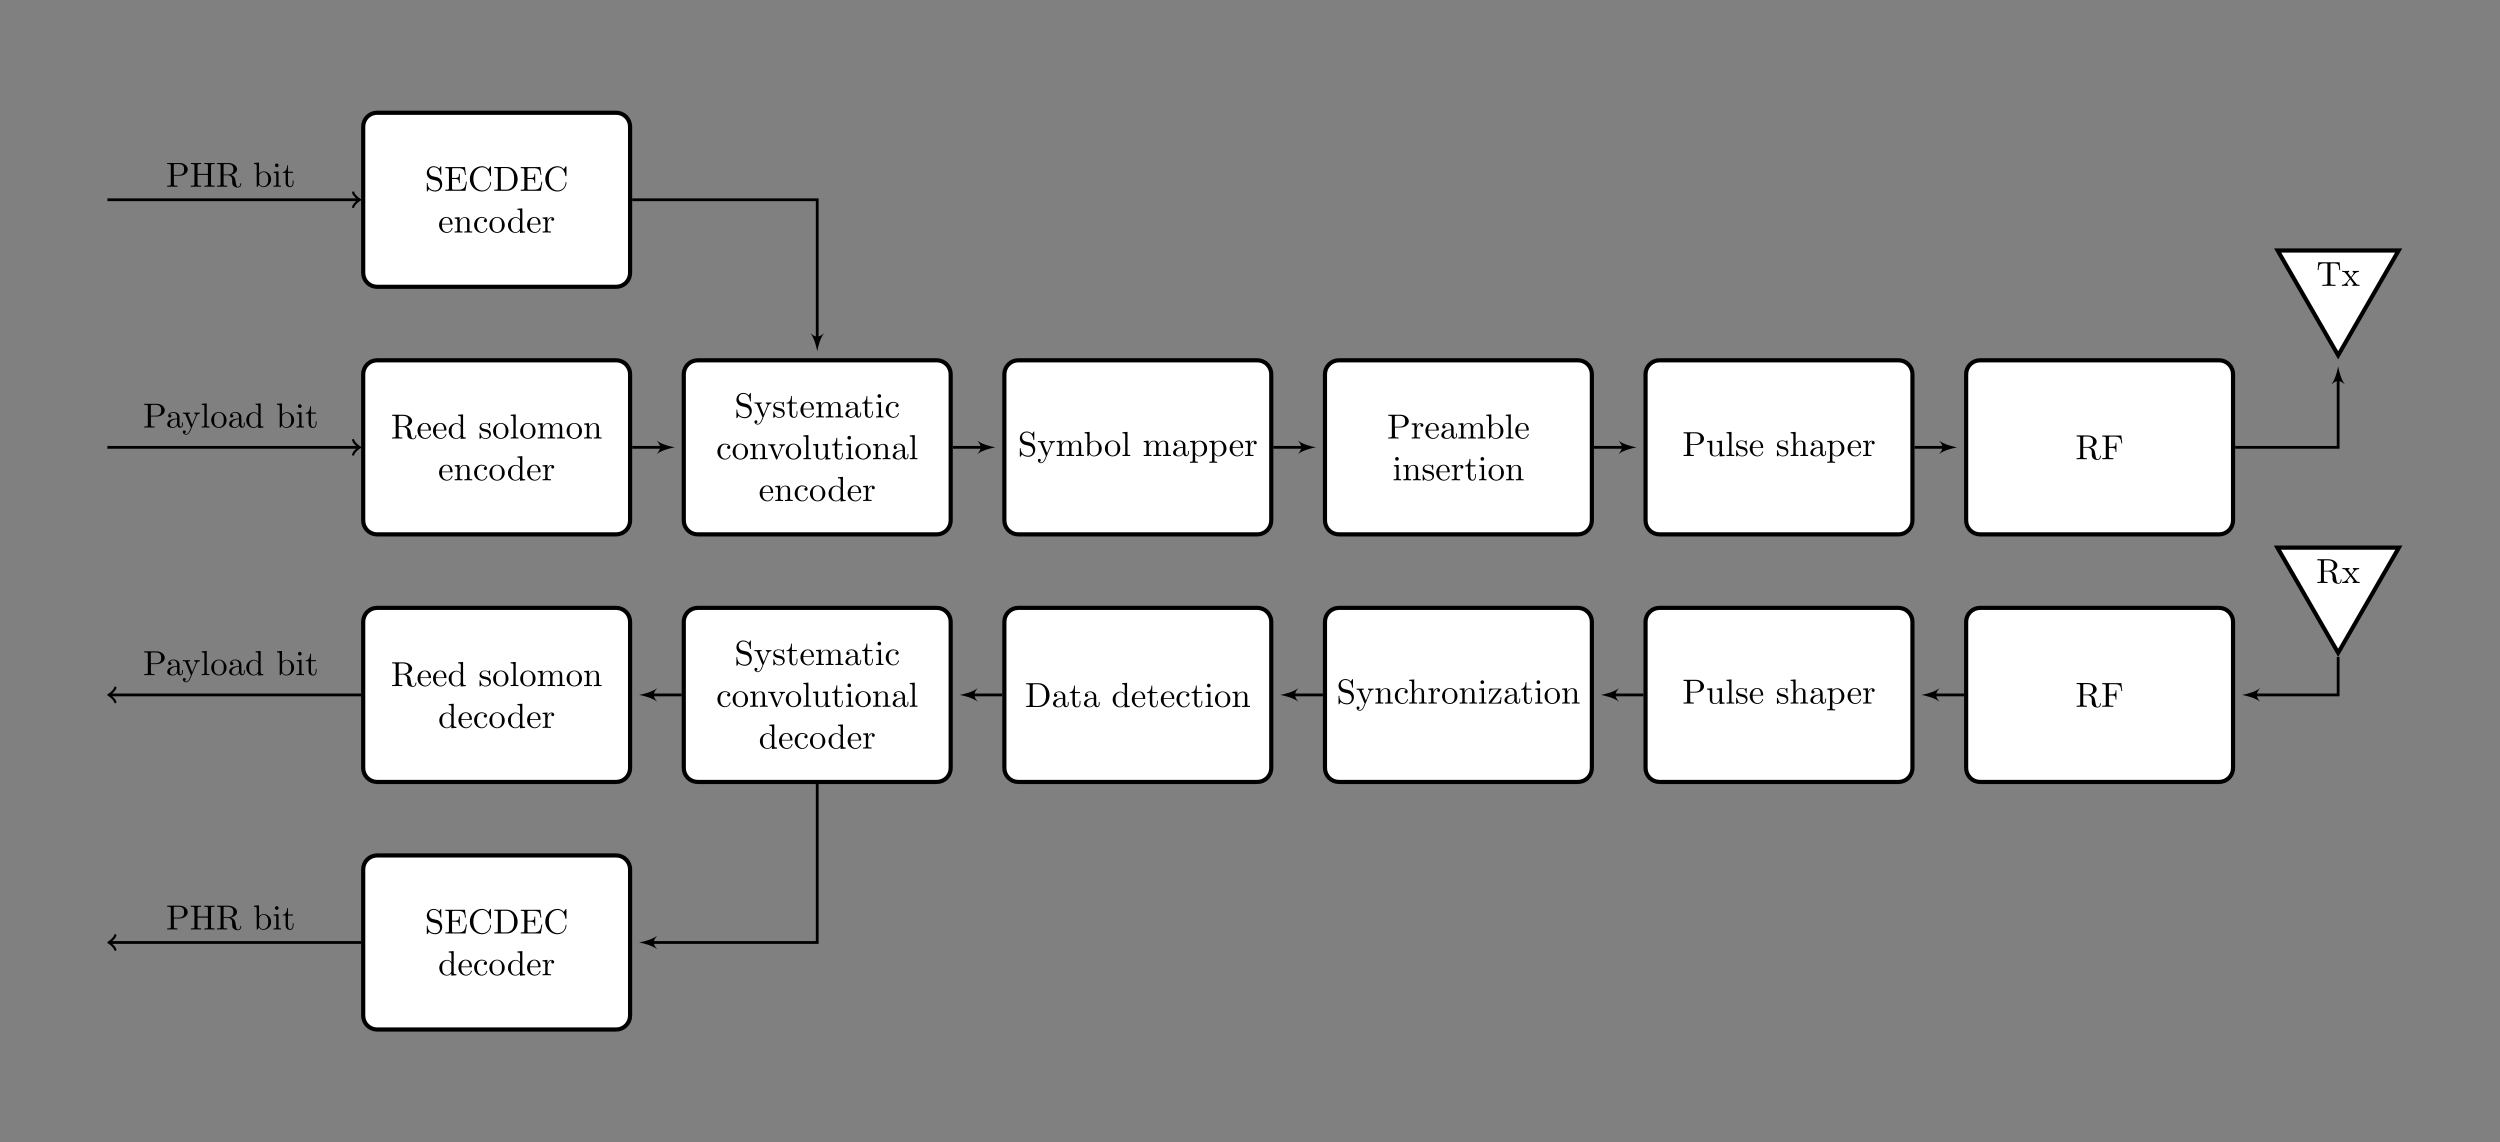 <?xml version="1.0" encoding="UTF-8"?>
<svg xmlns="http://www.w3.org/2000/svg" xmlns:xlink="http://www.w3.org/1999/xlink" width="715.464pt" height="326.896pt" viewBox="0 0 715.464 326.896" version="1.1">
<rect x="0" y="0" width="715.464" height="326.896" fill="#808080" stroke="none"/>
<defs>
<g>
<symbol overflow="visible" id="glyph0-0">
<path style="stroke:none;" d=""/>
</symbol>
<symbol overflow="visible" id="glyph0-1">
<path style="stroke:none;" d="M 3.484 -3.875 L 2.203 -4.172 C 1.578 -4.328 1.203 -4.859 1.203 -5.438 C 1.203 -6.141 1.734 -6.75 2.516 -6.75 C 4.172 -6.75 4.391 -5.109 4.453 -4.672 C 4.469 -4.609 4.469 -4.547 4.578 -4.547 C 4.703 -4.547 4.703 -4.594 4.703 -4.781 L 4.703 -6.781 C 4.703 -6.953 4.703 -7.031 4.594 -7.031 C 4.531 -7.031 4.516 -7.016 4.453 -6.891 L 4.094 -6.328 C 3.797 -6.625 3.391 -7.031 2.5 -7.031 C 1.391 -7.031 0.562 -6.156 0.562 -5.094 C 0.562 -4.266 1.094 -3.531 1.859 -3.266 C 1.969 -3.234 2.484 -3.109 3.188 -2.938 C 3.453 -2.875 3.75 -2.797 4.031 -2.438 C 4.234 -2.172 4.344 -1.844 4.344 -1.516 C 4.344 -0.812 3.844 -0.094 3 -0.094 C 2.719 -0.094 1.953 -0.141 1.422 -0.625 C 0.844 -1.172 0.812 -1.797 0.812 -2.156 C 0.797 -2.266 0.719 -2.266 0.688 -2.266 C 0.562 -2.266 0.562 -2.188 0.562 -2.016 L 0.562 -0.016 C 0.562 0.156 0.562 0.219 0.672 0.219 C 0.734 0.219 0.75 0.203 0.812 0.094 C 0.812 0.078 0.844 0.047 1.172 -0.484 C 1.484 -0.141 2.125 0.219 3.016 0.219 C 4.172 0.219 4.969 -0.75 4.969 -1.859 C 4.969 -2.844 4.312 -3.672 3.484 -3.875 Z M 3.484 -3.875 "/>
</symbol>
<symbol overflow="visible" id="glyph0-2">
<path style="stroke:none;" d="M 1.359 -0.781 C 1.359 -0.422 1.328 -0.312 0.562 -0.312 L 0.328 -0.312 L 0.328 0 L 6.078 0 L 6.5 -2.578 L 6.25 -2.578 C 6 -1.031 5.766 -0.312 4.062 -0.312 L 2.734 -0.312 C 2.266 -0.312 2.25 -0.375 2.25 -0.703 L 2.25 -3.375 L 3.141 -3.375 C 4.109 -3.375 4.219 -3.047 4.219 -2.203 L 4.469 -2.203 L 4.469 -4.844 L 4.219 -4.844 C 4.219 -3.984 4.109 -3.672 3.141 -3.672 L 2.25 -3.672 L 2.25 -6.078 C 2.25 -6.406 2.266 -6.469 2.734 -6.469 L 4.016 -6.469 C 5.547 -6.469 5.812 -5.922 5.969 -4.531 L 6.219 -4.531 L 5.938 -6.781 L 0.328 -6.781 L 0.328 -6.469 L 0.562 -6.469 C 1.328 -6.469 1.359 -6.359 1.359 -6 Z M 1.359 -0.781 "/>
</symbol>
<symbol overflow="visible" id="glyph0-3">
<path style="stroke:none;" d="M 0.562 -3.406 C 0.562 -1.344 2.172 0.219 4.031 0.219 C 5.656 0.219 6.625 -1.172 6.625 -2.328 C 6.625 -2.422 6.625 -2.5 6.5 -2.5 C 6.391 -2.5 6.391 -2.438 6.375 -2.328 C 6.297 -0.906 5.234 -0.094 4.141 -0.094 C 3.531 -0.094 1.578 -0.422 1.578 -3.406 C 1.578 -6.375 3.531 -6.719 4.141 -6.719 C 5.219 -6.719 6.109 -5.812 6.312 -4.359 C 6.328 -4.219 6.328 -4.188 6.469 -4.188 C 6.625 -4.188 6.625 -4.219 6.625 -4.422 L 6.625 -6.781 C 6.625 -6.953 6.625 -7.031 6.516 -7.031 C 6.484 -7.031 6.438 -7.031 6.359 -6.906 L 5.859 -6.172 C 5.5 -6.531 4.984 -7.031 4.031 -7.031 C 2.156 -7.031 0.562 -5.438 0.562 -3.406 Z M 0.562 -3.406 "/>
</symbol>
<symbol overflow="visible" id="glyph0-4">
<path style="stroke:none;" d="M 0.344 -6.812 L 0.344 -6.5 L 0.594 -6.5 C 1.359 -6.5 1.375 -6.391 1.375 -6.031 L 1.375 -0.781 C 1.375 -0.422 1.359 -0.312 0.594 -0.312 L 0.344 -0.312 L 0.344 0 L 4 0 C 5.672 0 7.047 -1.469 7.047 -3.344 C 7.047 -5.25 5.703 -6.812 4 -6.812 Z M 2.719 -0.312 C 2.25 -0.312 2.234 -0.375 2.234 -0.703 L 2.234 -6.094 C 2.234 -6.438 2.25 -6.5 2.719 -6.5 L 3.719 -6.5 C 4.344 -6.5 5.031 -6.281 5.531 -5.578 C 5.969 -4.984 6.047 -4.125 6.047 -3.344 C 6.047 -2.25 5.859 -1.641 5.5 -1.156 C 5.297 -0.891 4.734 -0.312 3.734 -0.312 Z M 2.719 -0.312 "/>
</symbol>
<symbol overflow="visible" id="glyph0-5">
<path style="stroke:none;" d="M 1.109 -2.516 C 1.172 -4 2.016 -4.25 2.359 -4.25 C 3.375 -4.25 3.484 -2.906 3.484 -2.516 Z M 1.109 -2.297 L 3.891 -2.297 C 4.109 -2.297 4.141 -2.297 4.141 -2.516 C 4.141 -3.5 3.594 -4.469 2.359 -4.469 C 1.203 -4.469 0.281 -3.438 0.281 -2.188 C 0.281 -0.859 1.328 0.109 2.469 0.109 C 3.688 0.109 4.141 -1 4.141 -1.188 C 4.141 -1.281 4.062 -1.312 4 -1.312 C 3.922 -1.312 3.891 -1.25 3.875 -1.172 C 3.531 -0.141 2.625 -0.141 2.531 -0.141 C 2.031 -0.141 1.641 -0.438 1.406 -0.812 C 1.109 -1.281 1.109 -1.938 1.109 -2.297 Z M 1.109 -2.297 "/>
</symbol>
<symbol overflow="visible" id="glyph0-6">
<path style="stroke:none;" d="M 1.094 -3.422 L 1.094 -0.75 C 1.094 -0.312 0.984 -0.312 0.312 -0.312 L 0.312 0 C 0.672 -0.016 1.172 -0.031 1.453 -0.031 C 1.703 -0.031 2.219 -0.016 2.562 0 L 2.562 -0.312 C 1.891 -0.312 1.781 -0.312 1.781 -0.75 L 1.781 -2.594 C 1.781 -3.625 2.5 -4.188 3.125 -4.188 C 3.766 -4.188 3.875 -3.656 3.875 -3.078 L 3.875 -0.75 C 3.875 -0.312 3.766 -0.312 3.094 -0.312 L 3.094 0 C 3.438 -0.016 3.953 -0.031 4.219 -0.031 C 4.469 -0.031 5 -0.016 5.328 0 L 5.328 -0.312 C 4.812 -0.312 4.562 -0.312 4.562 -0.609 L 4.562 -2.516 C 4.562 -3.375 4.562 -3.672 4.25 -4.031 C 4.109 -4.203 3.781 -4.406 3.203 -4.406 C 2.469 -4.406 2 -3.984 1.719 -3.359 L 1.719 -4.406 L 0.312 -4.297 L 0.312 -3.984 C 1.016 -3.984 1.094 -3.922 1.094 -3.422 Z M 1.094 -3.422 "/>
</symbol>
<symbol overflow="visible" id="glyph0-7">
<path style="stroke:none;" d="M 1.172 -2.172 C 1.172 -3.797 1.984 -4.219 2.516 -4.219 C 2.609 -4.219 3.234 -4.203 3.578 -3.844 C 3.172 -3.812 3.109 -3.516 3.109 -3.391 C 3.109 -3.125 3.297 -2.938 3.562 -2.938 C 3.828 -2.938 4.031 -3.094 4.031 -3.406 C 4.031 -4.078 3.266 -4.469 2.5 -4.469 C 1.25 -4.469 0.344 -3.391 0.344 -2.156 C 0.344 -0.875 1.328 0.109 2.484 0.109 C 3.812 0.109 4.141 -1.094 4.141 -1.188 C 4.141 -1.281 4.031 -1.281 4 -1.281 C 3.922 -1.281 3.891 -1.25 3.875 -1.188 C 3.594 -0.266 2.938 -0.141 2.578 -0.141 C 2.047 -0.141 1.172 -0.562 1.172 -2.172 Z M 1.172 -2.172 "/>
</symbol>
<symbol overflow="visible" id="glyph0-8">
<path style="stroke:none;" d="M 4.688 -2.141 C 4.688 -3.406 3.703 -4.469 2.5 -4.469 C 1.25 -4.469 0.281 -3.375 0.281 -2.141 C 0.281 -0.844 1.312 0.109 2.484 0.109 C 3.688 0.109 4.688 -0.875 4.688 -2.141 Z M 2.5 -0.141 C 2.062 -0.141 1.625 -0.344 1.359 -0.812 C 1.109 -1.25 1.109 -1.859 1.109 -2.219 C 1.109 -2.609 1.109 -3.141 1.344 -3.578 C 1.609 -4.031 2.078 -4.25 2.484 -4.25 C 2.922 -4.25 3.344 -4.031 3.609 -3.594 C 3.875 -3.172 3.875 -2.594 3.875 -2.219 C 3.875 -1.859 3.875 -1.312 3.656 -0.875 C 3.422 -0.422 2.984 -0.141 2.5 -0.141 Z M 2.5 -0.141 "/>
</symbol>
<symbol overflow="visible" id="glyph0-9">
<path style="stroke:none;" d="M 3.781 -0.547 L 3.781 0.109 L 5.25 0 L 5.25 -0.312 C 4.562 -0.312 4.469 -0.375 4.469 -0.875 L 4.469 -6.922 L 3.047 -6.812 L 3.047 -6.5 C 3.734 -6.5 3.812 -6.438 3.812 -5.938 L 3.812 -3.781 C 3.531 -4.141 3.094 -4.406 2.562 -4.406 C 1.391 -4.406 0.344 -3.422 0.344 -2.141 C 0.344 -0.875 1.312 0.109 2.453 0.109 C 3.094 0.109 3.531 -0.234 3.781 -0.547 Z M 3.781 -3.219 L 3.781 -1.172 C 3.781 -1 3.781 -0.984 3.672 -0.812 C 3.375 -0.328 2.938 -0.109 2.5 -0.109 C 2.047 -0.109 1.688 -0.375 1.453 -0.75 C 1.203 -1.156 1.172 -1.719 1.172 -2.141 C 1.172 -2.5 1.188 -3.094 1.469 -3.547 C 1.688 -3.859 2.062 -4.188 2.609 -4.188 C 2.953 -4.188 3.375 -4.031 3.672 -3.594 C 3.781 -3.422 3.781 -3.406 3.781 -3.219 Z M 3.781 -3.219 "/>
</symbol>
<symbol overflow="visible" id="glyph0-10">
<path style="stroke:none;" d="M 1.672 -3.312 L 1.672 -4.406 L 0.281 -4.297 L 0.281 -3.984 C 0.984 -3.984 1.062 -3.922 1.062 -3.422 L 1.062 -0.75 C 1.062 -0.312 0.953 -0.312 0.281 -0.312 L 0.281 0 C 0.672 -0.016 1.141 -0.031 1.422 -0.031 C 1.812 -0.031 2.281 -0.031 2.688 0 L 2.688 -0.312 L 2.469 -0.312 C 1.734 -0.312 1.719 -0.422 1.719 -0.781 L 1.719 -2.312 C 1.719 -3.297 2.141 -4.188 2.891 -4.188 C 2.953 -4.188 2.984 -4.188 3 -4.172 C 2.969 -4.172 2.766 -4.047 2.766 -3.781 C 2.766 -3.516 2.984 -3.359 3.203 -3.359 C 3.375 -3.359 3.625 -3.484 3.625 -3.797 C 3.625 -4.109 3.312 -4.406 2.891 -4.406 C 2.156 -4.406 1.797 -3.734 1.672 -3.312 Z M 1.672 -3.312 "/>
</symbol>
<symbol overflow="visible" id="glyph0-11">
<path style="stroke:none;" d="M 2.234 -3.516 L 2.234 -6.094 C 2.234 -6.328 2.234 -6.453 2.453 -6.484 C 2.547 -6.5 2.844 -6.5 3.047 -6.5 C 3.938 -6.5 5.047 -6.453 5.047 -5.016 C 5.047 -4.328 4.812 -3.516 3.344 -3.516 Z M 4.344 -3.391 C 5.297 -3.625 6.078 -4.234 6.078 -5.016 C 6.078 -5.969 4.938 -6.812 3.484 -6.812 L 0.344 -6.812 L 0.344 -6.5 L 0.594 -6.5 C 1.359 -6.5 1.375 -6.391 1.375 -6.031 L 1.375 -0.781 C 1.375 -0.422 1.359 -0.312 0.594 -0.312 L 0.344 -0.312 L 0.344 0 C 0.703 -0.031 1.422 -0.031 1.797 -0.031 C 2.188 -0.031 2.906 -0.031 3.266 0 L 3.266 -0.312 L 3.016 -0.312 C 2.25 -0.312 2.234 -0.422 2.234 -0.781 L 2.234 -3.297 L 3.375 -3.297 C 3.531 -3.297 3.953 -3.297 4.312 -2.953 C 4.688 -2.609 4.688 -2.297 4.688 -1.625 C 4.688 -0.984 4.688 -0.578 5.094 -0.203 C 5.5 0.156 6.047 0.219 6.344 0.219 C 7.125 0.219 7.297 -0.594 7.297 -0.875 C 7.297 -0.938 7.297 -1.047 7.172 -1.047 C 7.062 -1.047 7.062 -0.953 7.047 -0.891 C 6.984 -0.172 6.641 0 6.391 0 C 5.906 0 5.828 -0.516 5.688 -1.438 L 5.547 -2.234 C 5.375 -2.875 4.891 -3.203 4.344 -3.391 Z M 4.344 -3.391 "/>
</symbol>
<symbol overflow="visible" id="glyph0-12">
<path style="stroke:none;" d="M 2.078 -1.938 C 2.297 -1.891 3.109 -1.734 3.109 -1.016 C 3.109 -0.516 2.766 -0.109 1.984 -0.109 C 1.141 -0.109 0.781 -0.672 0.594 -1.531 C 0.562 -1.656 0.562 -1.688 0.453 -1.688 C 0.328 -1.688 0.328 -1.625 0.328 -1.453 L 0.328 -0.125 C 0.328 0.047 0.328 0.109 0.438 0.109 C 0.484 0.109 0.5 0.094 0.688 -0.094 C 0.703 -0.109 0.703 -0.125 0.891 -0.312 C 1.328 0.094 1.781 0.109 1.984 0.109 C 3.125 0.109 3.594 -0.562 3.594 -1.281 C 3.594 -1.797 3.297 -2.109 3.172 -2.219 C 2.844 -2.547 2.453 -2.625 2.031 -2.703 C 1.469 -2.812 0.812 -2.938 0.812 -3.516 C 0.812 -3.875 1.062 -4.281 1.922 -4.281 C 3.016 -4.281 3.078 -3.375 3.094 -3.078 C 3.094 -2.984 3.188 -2.984 3.203 -2.984 C 3.344 -2.984 3.344 -3.031 3.344 -3.219 L 3.344 -4.234 C 3.344 -4.391 3.344 -4.469 3.234 -4.469 C 3.188 -4.469 3.156 -4.469 3.031 -4.344 C 3 -4.312 2.906 -4.219 2.859 -4.188 C 2.484 -4.469 2.078 -4.469 1.922 -4.469 C 0.703 -4.469 0.328 -3.797 0.328 -3.234 C 0.328 -2.891 0.484 -2.609 0.75 -2.391 C 1.078 -2.141 1.359 -2.078 2.078 -1.938 Z M 2.078 -1.938 "/>
</symbol>
<symbol overflow="visible" id="glyph0-13">
<path style="stroke:none;" d="M 1.766 -6.922 L 0.328 -6.812 L 0.328 -6.5 C 1.031 -6.5 1.109 -6.438 1.109 -5.938 L 1.109 -0.75 C 1.109 -0.312 1 -0.312 0.328 -0.312 L 0.328 0 C 0.656 -0.016 1.188 -0.031 1.438 -0.031 C 1.688 -0.031 2.172 -0.016 2.547 0 L 2.547 -0.312 C 1.875 -0.312 1.766 -0.312 1.766 -0.75 Z M 1.766 -6.922 "/>
</symbol>
<symbol overflow="visible" id="glyph0-14">
<path style="stroke:none;" d="M 1.094 -3.422 L 1.094 -0.75 C 1.094 -0.312 0.984 -0.312 0.312 -0.312 L 0.312 0 C 0.672 -0.016 1.172 -0.031 1.453 -0.031 C 1.703 -0.031 2.219 -0.016 2.562 0 L 2.562 -0.312 C 1.891 -0.312 1.781 -0.312 1.781 -0.75 L 1.781 -2.594 C 1.781 -3.625 2.5 -4.188 3.125 -4.188 C 3.766 -4.188 3.875 -3.656 3.875 -3.078 L 3.875 -0.75 C 3.875 -0.312 3.766 -0.312 3.094 -0.312 L 3.094 0 C 3.438 -0.016 3.953 -0.031 4.219 -0.031 C 4.469 -0.031 5 -0.016 5.328 0 L 5.328 -0.312 C 4.672 -0.312 4.562 -0.312 4.562 -0.75 L 4.562 -2.594 C 4.562 -3.625 5.266 -4.188 5.906 -4.188 C 6.531 -4.188 6.641 -3.656 6.641 -3.078 L 6.641 -0.75 C 6.641 -0.312 6.531 -0.312 5.859 -0.312 L 5.859 0 C 6.203 -0.016 6.719 -0.031 6.984 -0.031 C 7.25 -0.031 7.766 -0.016 8.109 0 L 8.109 -0.312 C 7.594 -0.312 7.344 -0.312 7.328 -0.609 L 7.328 -2.516 C 7.328 -3.375 7.328 -3.672 7.016 -4.031 C 6.875 -4.203 6.547 -4.406 5.969 -4.406 C 5.141 -4.406 4.688 -3.812 4.531 -3.422 C 4.391 -4.297 3.656 -4.406 3.203 -4.406 C 2.469 -4.406 2 -3.984 1.719 -3.359 L 1.719 -4.406 L 0.312 -4.297 L 0.312 -3.984 C 1.016 -3.984 1.094 -3.922 1.094 -3.422 Z M 1.094 -3.422 "/>
</symbol>
<symbol overflow="visible" id="glyph0-15">
<path style="stroke:none;" d="M 4.141 -3.344 C 4.391 -3.984 4.906 -3.984 5.062 -3.984 L 5.062 -4.297 C 4.828 -4.281 4.547 -4.266 4.312 -4.266 C 4.141 -4.266 3.672 -4.281 3.453 -4.297 L 3.453 -3.984 C 3.766 -3.984 3.922 -3.812 3.922 -3.562 C 3.922 -3.453 3.906 -3.438 3.859 -3.312 L 2.844 -0.875 L 1.75 -3.547 C 1.703 -3.656 1.688 -3.688 1.688 -3.734 C 1.688 -3.984 2.047 -3.984 2.25 -3.984 L 2.25 -4.297 C 1.984 -4.281 1.328 -4.266 1.156 -4.266 C 0.891 -4.266 0.484 -4.281 0.188 -4.297 L 0.188 -3.984 C 0.672 -3.984 0.859 -3.984 1 -3.641 L 2.5 0 C 2.438 0.125 2.297 0.453 2.25 0.594 C 2.031 1.141 1.75 1.828 1.109 1.828 C 1.062 1.828 0.828 1.828 0.641 1.641 C 0.953 1.609 1.031 1.391 1.031 1.219 C 1.031 0.969 0.844 0.812 0.609 0.812 C 0.406 0.812 0.188 0.938 0.188 1.234 C 0.188 1.688 0.609 2.047 1.109 2.047 C 1.734 2.047 2.141 1.469 2.375 0.906 Z M 4.141 -3.344 "/>
</symbol>
<symbol overflow="visible" id="glyph0-16">
<path style="stroke:none;" d="M 1.719 -3.984 L 3.156 -3.984 L 3.156 -4.297 L 1.719 -4.297 L 1.719 -6.125 L 1.469 -6.125 C 1.469 -5.312 1.172 -4.25 0.188 -4.203 L 0.188 -3.984 L 1.031 -3.984 L 1.031 -1.234 C 1.031 -0.016 1.969 0.109 2.328 0.109 C 3.031 0.109 3.312 -0.594 3.312 -1.234 L 3.312 -1.797 L 3.062 -1.797 L 3.062 -1.25 C 3.062 -0.516 2.766 -0.141 2.391 -0.141 C 1.719 -0.141 1.719 -1.047 1.719 -1.219 Z M 1.719 -3.984 "/>
</symbol>
<symbol overflow="visible" id="glyph0-17">
<path style="stroke:none;" d="M 3.312 -0.75 C 3.359 -0.359 3.625 0.062 4.094 0.062 C 4.312 0.062 4.922 -0.078 4.922 -0.891 L 4.922 -1.453 L 4.672 -1.453 L 4.672 -0.891 C 4.672 -0.312 4.422 -0.25 4.312 -0.25 C 3.984 -0.25 3.938 -0.703 3.938 -0.75 L 3.938 -2.734 C 3.938 -3.156 3.938 -3.547 3.578 -3.922 C 3.188 -4.312 2.688 -4.469 2.219 -4.469 C 1.391 -4.469 0.703 -4 0.703 -3.344 C 0.703 -3.047 0.906 -2.875 1.172 -2.875 C 1.453 -2.875 1.625 -3.078 1.625 -3.328 C 1.625 -3.453 1.578 -3.781 1.109 -3.781 C 1.391 -4.141 1.875 -4.25 2.188 -4.25 C 2.688 -4.25 3.25 -3.859 3.25 -2.969 L 3.25 -2.609 C 2.734 -2.578 2.047 -2.547 1.422 -2.25 C 0.672 -1.906 0.422 -1.391 0.422 -0.953 C 0.422 -0.141 1.391 0.109 2.016 0.109 C 2.672 0.109 3.125 -0.297 3.312 -0.75 Z M 3.25 -2.391 L 3.25 -1.391 C 3.25 -0.453 2.531 -0.109 2.078 -0.109 C 1.594 -0.109 1.188 -0.453 1.188 -0.953 C 1.188 -1.5 1.609 -2.328 3.25 -2.391 Z M 3.25 -2.391 "/>
</symbol>
<symbol overflow="visible" id="glyph0-18">
<path style="stroke:none;" d="M 1.766 -4.406 L 0.375 -4.297 L 0.375 -3.984 C 1.016 -3.984 1.109 -3.922 1.109 -3.438 L 1.109 -0.75 C 1.109 -0.312 1 -0.312 0.328 -0.312 L 0.328 0 C 0.641 -0.016 1.188 -0.031 1.422 -0.031 C 1.781 -0.031 2.125 -0.016 2.469 0 L 2.469 -0.312 C 1.797 -0.312 1.766 -0.359 1.766 -0.75 Z M 1.797 -6.141 C 1.797 -6.453 1.562 -6.672 1.281 -6.672 C 0.969 -6.672 0.75 -6.406 0.75 -6.141 C 0.75 -5.875 0.969 -5.609 1.281 -5.609 C 1.562 -5.609 1.797 -5.828 1.797 -6.141 Z M 1.797 -6.141 "/>
</symbol>
<symbol overflow="visible" id="glyph0-19">
<path style="stroke:none;" d="M 4.141 -3.312 C 4.234 -3.547 4.406 -3.984 5.062 -3.984 L 5.062 -4.297 C 4.828 -4.281 4.547 -4.266 4.312 -4.266 C 4.078 -4.266 3.625 -4.281 3.453 -4.297 L 3.453 -3.984 C 3.812 -3.984 3.922 -3.75 3.922 -3.562 C 3.922 -3.469 3.906 -3.422 3.875 -3.312 L 2.844 -0.781 L 1.734 -3.562 C 1.672 -3.688 1.672 -3.703 1.672 -3.734 C 1.672 -3.984 2.062 -3.984 2.25 -3.984 L 2.25 -4.297 C 1.938 -4.281 1.391 -4.266 1.156 -4.266 C 0.891 -4.266 0.484 -4.281 0.188 -4.297 L 0.188 -3.984 C 0.812 -3.984 0.859 -3.922 0.984 -3.625 L 2.422 -0.078 C 2.484 0.062 2.5 0.109 2.625 0.109 C 2.766 0.109 2.797 0.016 2.844 -0.078 Z M 4.141 -3.312 "/>
</symbol>
<symbol overflow="visible" id="glyph0-20">
<path style="stroke:none;" d="M 3.891 -0.781 L 3.891 0.109 L 5.328 0 L 5.328 -0.312 C 4.641 -0.312 4.562 -0.375 4.562 -0.875 L 4.562 -4.406 L 3.094 -4.297 L 3.094 -3.984 C 3.781 -3.984 3.875 -3.922 3.875 -3.422 L 3.875 -1.656 C 3.875 -0.781 3.391 -0.109 2.656 -0.109 C 1.828 -0.109 1.781 -0.578 1.781 -1.094 L 1.781 -4.406 L 0.312 -4.297 L 0.312 -3.984 C 1.094 -3.984 1.094 -3.953 1.094 -3.078 L 1.094 -1.578 C 1.094 -0.797 1.094 0.109 2.609 0.109 C 3.172 0.109 3.609 -0.172 3.891 -0.781 Z M 3.891 -0.781 "/>
</symbol>
<symbol overflow="visible" id="glyph0-21">
<path style="stroke:none;" d="M 1.719 -3.766 L 1.719 -6.922 L 0.281 -6.812 L 0.281 -6.5 C 0.984 -6.5 1.062 -6.438 1.062 -5.938 L 1.062 0 L 1.312 0 C 1.312 -0.016 1.391 -0.156 1.672 -0.625 C 1.812 -0.391 2.234 0.109 2.969 0.109 C 4.156 0.109 5.188 -0.875 5.188 -2.156 C 5.188 -3.422 4.219 -4.406 3.078 -4.406 C 2.297 -4.406 1.875 -3.938 1.719 -3.766 Z M 1.75 -1.141 L 1.75 -3.188 C 1.75 -3.375 1.75 -3.391 1.859 -3.547 C 2.25 -4.109 2.797 -4.188 3.031 -4.188 C 3.484 -4.188 3.844 -3.922 4.078 -3.547 C 4.344 -3.141 4.359 -2.578 4.359 -2.156 C 4.359 -1.797 4.344 -1.203 4.062 -0.75 C 3.844 -0.438 3.469 -0.109 2.938 -0.109 C 2.484 -0.109 2.125 -0.344 1.891 -0.719 C 1.75 -0.922 1.75 -0.953 1.75 -1.141 Z M 1.75 -1.141 "/>
</symbol>
<symbol overflow="visible" id="glyph0-22">
<path style="stroke:none;" d="M 1.719 -3.75 L 1.719 -4.406 L 0.281 -4.297 L 0.281 -3.984 C 0.984 -3.984 1.062 -3.922 1.062 -3.484 L 1.062 1.172 C 1.062 1.625 0.953 1.625 0.281 1.625 L 0.281 1.938 C 0.625 1.922 1.141 1.906 1.391 1.906 C 1.672 1.906 2.172 1.922 2.516 1.938 L 2.516 1.625 C 1.859 1.625 1.75 1.625 1.75 1.172 L 1.75 -0.594 C 1.797 -0.422 2.219 0.109 2.969 0.109 C 4.156 0.109 5.188 -0.875 5.188 -2.156 C 5.188 -3.422 4.234 -4.406 3.109 -4.406 C 2.328 -4.406 1.906 -3.969 1.719 -3.75 Z M 1.75 -1.141 L 1.75 -3.359 C 2.031 -3.875 2.516 -4.156 3.031 -4.156 C 3.766 -4.156 4.359 -3.281 4.359 -2.156 C 4.359 -0.953 3.672 -0.109 2.938 -0.109 C 2.531 -0.109 2.156 -0.312 1.891 -0.719 C 1.75 -0.922 1.75 -0.938 1.75 -1.141 Z M 1.75 -1.141 "/>
</symbol>
<symbol overflow="visible" id="glyph0-23">
<path style="stroke:none;" d="M 2.266 -3.156 L 3.953 -3.156 C 5.141 -3.156 6.219 -3.953 6.219 -4.953 C 6.219 -5.938 5.234 -6.812 3.875 -6.812 L 0.344 -6.812 L 0.344 -6.5 L 0.594 -6.5 C 1.359 -6.5 1.375 -6.391 1.375 -6.031 L 1.375 -0.781 C 1.375 -0.422 1.359 -0.312 0.594 -0.312 L 0.344 -0.312 L 0.344 0 C 0.703 -0.031 1.438 -0.031 1.812 -0.031 C 2.188 -0.031 2.938 -0.031 3.297 0 L 3.297 -0.312 L 3.047 -0.312 C 2.281 -0.312 2.266 -0.422 2.266 -0.781 Z M 2.234 -3.406 L 2.234 -6.094 C 2.234 -6.438 2.25 -6.5 2.719 -6.5 L 3.609 -6.5 C 5.188 -6.5 5.188 -5.438 5.188 -4.953 C 5.188 -4.484 5.188 -3.406 3.609 -3.406 Z M 2.234 -3.406 "/>
</symbol>
<symbol overflow="visible" id="glyph0-24">
<path style="stroke:none;" d="M 1.094 -0.75 C 1.094 -0.312 0.984 -0.312 0.312 -0.312 L 0.312 0 C 0.672 -0.016 1.172 -0.031 1.453 -0.031 C 1.703 -0.031 2.219 -0.016 2.562 0 L 2.562 -0.312 C 1.891 -0.312 1.781 -0.312 1.781 -0.75 L 1.781 -2.594 C 1.781 -3.625 2.5 -4.188 3.125 -4.188 C 3.766 -4.188 3.875 -3.656 3.875 -3.078 L 3.875 -0.75 C 3.875 -0.312 3.766 -0.312 3.094 -0.312 L 3.094 0 C 3.438 -0.016 3.953 -0.031 4.219 -0.031 C 4.469 -0.031 5 -0.016 5.328 0 L 5.328 -0.312 C 4.812 -0.312 4.562 -0.312 4.562 -0.609 L 4.562 -2.516 C 4.562 -3.375 4.562 -3.672 4.25 -4.031 C 4.109 -4.203 3.781 -4.406 3.203 -4.406 C 2.359 -4.406 1.922 -3.812 1.75 -3.422 L 1.75 -6.922 L 0.312 -6.812 L 0.312 -6.5 C 1.016 -6.5 1.094 -6.438 1.094 -5.938 Z M 1.094 -0.75 "/>
</symbol>
<symbol overflow="visible" id="glyph0-25">
<path style="stroke:none;" d="M 5.797 -6.781 L 0.328 -6.781 L 0.328 -6.469 L 0.562 -6.469 C 1.328 -6.469 1.359 -6.359 1.359 -6 L 1.359 -0.781 C 1.359 -0.422 1.328 -0.312 0.562 -0.312 L 0.328 -0.312 L 0.328 0 C 0.672 -0.031 1.453 -0.031 1.844 -0.031 C 2.25 -0.031 3.156 -0.031 3.516 0 L 3.516 -0.312 L 3.188 -0.312 C 2.25 -0.312 2.25 -0.438 2.25 -0.781 L 2.25 -3.234 L 3.094 -3.234 C 4.062 -3.234 4.156 -2.922 4.156 -2.078 L 4.406 -2.078 L 4.406 -4.719 L 4.156 -4.719 C 4.156 -3.875 4.062 -3.547 3.094 -3.547 L 2.25 -3.547 L 2.25 -6.078 C 2.25 -6.406 2.266 -6.469 2.734 -6.469 L 3.922 -6.469 C 5.422 -6.469 5.672 -5.906 5.828 -4.531 L 6.078 -4.531 Z M 5.797 -6.781 "/>
</symbol>
<symbol overflow="visible" id="glyph0-26">
<path style="stroke:none;" d="M 3.891 -4 C 3.984 -4.109 3.984 -4.125 3.984 -4.172 C 3.984 -4.297 3.891 -4.297 3.719 -4.297 L 0.531 -4.297 L 0.422 -2.688 L 0.672 -2.688 C 0.734 -3.703 0.922 -4.078 2.016 -4.078 L 3.156 -4.078 L 0.375 -0.312 C 0.281 -0.203 0.281 -0.188 0.281 -0.141 C 0.281 0 0.344 0 0.531 0 L 3.828 0 L 4 -1.859 L 3.75 -1.859 C 3.656 -0.688 3.453 -0.25 2.297 -0.25 L 1.109 -0.25 Z M 3.891 -4 "/>
</symbol>
<symbol overflow="visible" id="glyph0-27">
<path style="stroke:none;" d="M 6.641 -6.75 L 0.547 -6.75 L 0.359 -4.5 L 0.609 -4.5 C 0.75 -6.109 0.891 -6.438 2.406 -6.438 C 2.578 -6.438 2.844 -6.438 2.938 -6.422 C 3.156 -6.375 3.156 -6.266 3.156 -6.047 L 3.156 -0.781 C 3.156 -0.453 3.156 -0.312 2.109 -0.312 L 1.703 -0.312 L 1.703 0 C 2.109 -0.031 3.125 -0.031 3.594 -0.031 C 4.047 -0.031 5.078 -0.031 5.484 0 L 5.484 -0.312 L 5.078 -0.312 C 4.031 -0.312 4.031 -0.453 4.031 -0.781 L 4.031 -6.047 C 4.031 -6.234 4.031 -6.375 4.219 -6.422 C 4.328 -6.438 4.594 -6.438 4.781 -6.438 C 6.297 -6.438 6.438 -6.109 6.578 -4.5 L 6.828 -4.5 Z M 6.641 -6.75 "/>
</symbol>
<symbol overflow="visible" id="glyph0-28">
<path style="stroke:none;" d="M 2.859 -2.344 C 3.156 -2.719 3.531 -3.203 3.781 -3.469 C 4.094 -3.828 4.5 -3.984 4.969 -3.984 L 4.969 -4.297 C 4.703 -4.281 4.406 -4.266 4.141 -4.266 C 3.844 -4.266 3.312 -4.281 3.188 -4.297 L 3.188 -3.984 C 3.406 -3.969 3.484 -3.844 3.484 -3.672 C 3.484 -3.516 3.375 -3.391 3.328 -3.328 L 2.719 -2.547 L 1.938 -3.562 C 1.844 -3.656 1.844 -3.672 1.844 -3.734 C 1.844 -3.891 2 -3.984 2.188 -3.984 L 2.188 -4.297 C 1.938 -4.281 1.281 -4.266 1.109 -4.266 C 0.906 -4.266 0.438 -4.281 0.172 -4.297 L 0.172 -3.984 C 0.875 -3.984 0.875 -3.984 1.344 -3.375 L 2.328 -2.094 L 1.391 -0.906 C 0.922 -0.328 0.328 -0.312 0.125 -0.312 L 0.125 0 C 0.375 -0.016 0.688 -0.031 0.953 -0.031 C 1.234 -0.031 1.656 -0.016 1.891 0 L 1.891 -0.312 C 1.672 -0.344 1.609 -0.469 1.609 -0.625 C 1.609 -0.844 1.891 -1.172 2.5 -1.891 L 3.266 -0.891 C 3.344 -0.781 3.469 -0.625 3.469 -0.562 C 3.469 -0.469 3.375 -0.312 3.109 -0.312 L 3.109 0 C 3.406 -0.016 3.969 -0.031 4.188 -0.031 C 4.453 -0.031 4.844 -0.016 5.141 0 L 5.141 -0.312 C 4.609 -0.312 4.422 -0.328 4.203 -0.625 Z M 2.859 -2.344 "/>
</symbol>
<symbol overflow="visible" id="glyph0-29">
<path style="stroke:none;" d="M 6.109 -6.031 C 6.109 -6.391 6.125 -6.5 6.891 -6.5 L 7.141 -6.5 L 7.141 -6.812 C 6.781 -6.781 6.047 -6.781 5.672 -6.781 C 5.297 -6.781 4.547 -6.781 4.203 -6.812 L 4.203 -6.5 L 4.438 -6.5 C 5.203 -6.5 5.219 -6.391 5.219 -6.031 L 5.219 -3.703 L 2.25 -3.703 L 2.25 -6.031 C 2.25 -6.391 2.266 -6.5 3.031 -6.5 L 3.266 -6.5 L 3.266 -6.812 C 2.922 -6.781 2.188 -6.781 1.797 -6.781 C 1.422 -6.781 0.672 -6.781 0.328 -6.812 L 0.328 -6.5 L 0.562 -6.5 C 1.328 -6.5 1.359 -6.391 1.359 -6.031 L 1.359 -0.781 C 1.359 -0.422 1.328 -0.312 0.562 -0.312 L 0.328 -0.312 L 0.328 0 C 0.672 -0.031 1.422 -0.031 1.797 -0.031 C 2.172 -0.031 2.922 -0.031 3.266 0 L 3.266 -0.312 L 3.031 -0.312 C 2.266 -0.312 2.25 -0.422 2.25 -0.781 L 2.25 -3.391 L 5.219 -3.391 L 5.219 -0.781 C 5.219 -0.422 5.203 -0.312 4.438 -0.312 L 4.203 -0.312 L 4.203 0 C 4.547 -0.031 5.281 -0.031 5.656 -0.031 C 6.047 -0.031 6.781 -0.031 7.141 0 L 7.141 -0.312 L 6.891 -0.312 C 6.125 -0.312 6.109 -0.422 6.109 -0.781 Z M 6.109 -6.031 "/>
</symbol>
</g>
</defs>
<g id="surface1">
<path style="fill-rule:nonzero;fill:rgb(100%,100%,100%);fill-opacity:1;stroke-width:1.196;stroke-linecap:butt;stroke-linejoin:miter;stroke:rgb(0%,0%,0%);stroke-opacity:1;stroke-miterlimit:10;" d="M 34.205 24.905 L -34.205 24.905 C -36.404 24.905 -38.19 23.124 -38.19 20.921 L -38.19 -20.923 C -38.19 -23.122 -36.404 -24.907 -34.205 -24.907 L 34.205 -24.907 C 36.408 -24.907 38.189 -23.122 38.189 -20.923 L 38.189 20.921 C 38.189 23.124 36.408 24.905 34.205 24.905 Z M 34.205 24.905 " transform="matrix(1,0,0,-1,142.131,57.171)"/>
<g style="fill:rgb(0%,0%,0%);fill-opacity:1;">
  <use xlink:href="#glyph0-1" x="121.583" y="54.597"/>
  <use xlink:href="#glyph0-2" x="127.118" y="54.597"/>
  <use xlink:href="#glyph0-3" x="133.899" y="54.597"/>
  <use xlink:href="#glyph0-4" x="141.094" y="54.597"/>
  <use xlink:href="#glyph0-2" x="148.704" y="54.597"/>
  <use xlink:href="#glyph0-3" x="155.485" y="54.597"/>
</g>
<g style="fill:rgb(0%,0%,0%);fill-opacity:1;">
  <use xlink:href="#glyph0-5" x="125.374" y="66.552"/>
  <use xlink:href="#glyph0-6" x="129.801" y="66.552"/>
  <use xlink:href="#glyph0-7" x="135.337" y="66.552"/>
  <use xlink:href="#glyph0-8" x="139.764" y="66.552"/>
</g>
<g style="fill:rgb(0%,0%,0%);fill-opacity:1;">
  <use xlink:href="#glyph0-9" x="145.024" y="66.552"/>
  <use xlink:href="#glyph0-5" x="150.559" y="66.552"/>
  <use xlink:href="#glyph0-10" x="154.987" y="66.552"/>
</g>
<path style="fill-rule:nonzero;fill:rgb(100%,100%,100%);fill-opacity:1;stroke-width:1.196;stroke-linecap:butt;stroke-linejoin:miter;stroke:rgb(0%,0%,0%);stroke-opacity:1;stroke-miterlimit:10;" d="M 34.205 24.909 L -34.205 24.909 C -36.404 24.909 -38.19 23.124 -38.19 20.92 L -38.19 -20.923 C -38.19 -23.123 -36.404 -24.908 -34.205 -24.908 L 34.205 -24.908 C 36.408 -24.908 38.189 -23.123 38.189 -20.923 L 38.189 20.92 C 38.189 23.124 36.408 24.909 34.205 24.909 Z M 34.205 24.909 " transform="matrix(1,0,0,-1,142.131,128.022)"/>
<g style="fill:rgb(0%,0%,0%);fill-opacity:1;">
  <use xlink:href="#glyph0-11" x="111.869" y="125.504"/>
  <use xlink:href="#glyph0-5" x="119.202" y="125.504"/>
  <use xlink:href="#glyph0-5" x="123.63" y="125.504"/>
  <use xlink:href="#glyph0-9" x="128.057" y="125.504"/>
</g>
<g style="fill:rgb(0%,0%,0%);fill-opacity:1;">
  <use xlink:href="#glyph0-12" x="136.91" y="125.504"/>
  <use xlink:href="#glyph0-8" x="140.839" y="125.504"/>
  <use xlink:href="#glyph0-13" x="145.821" y="125.504"/>
  <use xlink:href="#glyph0-8" x="148.588" y="125.504"/>
  <use xlink:href="#glyph0-14" x="153.569" y="125.504"/>
  <use xlink:href="#glyph0-8" x="161.871" y="125.504"/>
  <use xlink:href="#glyph0-6" x="166.853" y="125.504"/>
</g>
<g style="fill:rgb(0%,0%,0%);fill-opacity:1;">
  <use xlink:href="#glyph0-5" x="125.374" y="137.459"/>
  <use xlink:href="#glyph0-6" x="129.801" y="137.459"/>
  <use xlink:href="#glyph0-7" x="135.337" y="137.459"/>
  <use xlink:href="#glyph0-8" x="139.764" y="137.459"/>
</g>
<g style="fill:rgb(0%,0%,0%);fill-opacity:1;">
  <use xlink:href="#glyph0-9" x="145.024" y="137.459"/>
  <use xlink:href="#glyph0-5" x="150.559" y="137.459"/>
  <use xlink:href="#glyph0-10" x="154.987" y="137.459"/>
</g>
<path style="fill-rule:nonzero;fill:rgb(100%,100%,100%);fill-opacity:1;stroke-width:1.196;stroke-linecap:butt;stroke-linejoin:miter;stroke:rgb(0%,0%,0%);stroke-opacity:1;stroke-miterlimit:10;" d="M 34.207 24.909 L -34.207 24.909 C -36.406 24.909 -38.191 23.124 -38.191 20.92 L -38.191 -20.923 C -38.191 -23.123 -36.406 -24.908 -34.207 -24.908 L 34.207 -24.908 C 36.406 -24.908 38.191 -23.123 38.191 -20.923 L 38.191 20.92 C 38.191 23.124 36.406 24.909 34.207 24.909 Z M 34.207 24.909 " transform="matrix(1,0,0,-1,233.879,128.022)"/>
<g style="fill:rgb(0%,0%,0%);fill-opacity:1;">
  <use xlink:href="#glyph0-1" x="210.19" y="119.471"/>
  <use xlink:href="#glyph0-15" x="215.725" y="119.471"/>
  <use xlink:href="#glyph0-12" x="220.983" y="119.471"/>
  <use xlink:href="#glyph0-16" x="224.913" y="119.471"/>
  <use xlink:href="#glyph0-5" x="228.787" y="119.471"/>
  <use xlink:href="#glyph0-14" x="233.215" y="119.471"/>
  <use xlink:href="#glyph0-17" x="241.516" y="119.471"/>
  <use xlink:href="#glyph0-16" x="246.498" y="119.471"/>
  <use xlink:href="#glyph0-18" x="250.372" y="119.471"/>
  <use xlink:href="#glyph0-7" x="253.14" y="119.471"/>
</g>
<g style="fill:rgb(0%,0%,0%);fill-opacity:1;">
  <use xlink:href="#glyph0-7" x="204.96" y="131.426"/>
  <use xlink:href="#glyph0-8" x="209.387" y="131.426"/>
  <use xlink:href="#glyph0-6" x="214.369" y="131.426"/>
</g>
<g style="fill:rgb(0%,0%,0%);fill-opacity:1;">
  <use xlink:href="#glyph0-19" x="219.625" y="131.426"/>
</g>
<g style="fill:rgb(0%,0%,0%);fill-opacity:1;">
  <use xlink:href="#glyph0-8" x="224.604" y="131.426"/>
  <use xlink:href="#glyph0-13" x="229.586" y="131.426"/>
  <use xlink:href="#glyph0-20" x="232.353" y="131.426"/>
  <use xlink:href="#glyph0-16" x="237.888" y="131.426"/>
  <use xlink:href="#glyph0-18" x="241.763" y="131.426"/>
  <use xlink:href="#glyph0-8" x="244.53" y="131.426"/>
  <use xlink:href="#glyph0-6" x="249.512" y="131.426"/>
  <use xlink:href="#glyph0-17" x="255.047" y="131.426"/>
  <use xlink:href="#glyph0-13" x="260.028" y="131.426"/>
</g>
<g style="fill:rgb(0%,0%,0%);fill-opacity:1;">
  <use xlink:href="#glyph0-5" x="217.122" y="143.381"/>
  <use xlink:href="#glyph0-6" x="221.549" y="143.381"/>
  <use xlink:href="#glyph0-7" x="227.085" y="143.381"/>
  <use xlink:href="#glyph0-8" x="231.512" y="143.381"/>
</g>
<g style="fill:rgb(0%,0%,0%);fill-opacity:1;">
  <use xlink:href="#glyph0-9" x="236.772" y="143.381"/>
  <use xlink:href="#glyph0-5" x="242.307" y="143.381"/>
  <use xlink:href="#glyph0-10" x="246.735" y="143.381"/>
</g>
<path style="fill-rule:nonzero;fill:rgb(100%,100%,100%);fill-opacity:1;stroke-width:1.196;stroke-linecap:butt;stroke-linejoin:miter;stroke:rgb(0%,0%,0%);stroke-opacity:1;stroke-miterlimit:10;" d="M 34.205 24.909 L -34.205 24.909 C -36.404 24.909 -38.19 23.124 -38.19 20.92 L -38.19 -20.923 C -38.19 -23.123 -36.404 -24.908 -34.205 -24.908 L 34.205 -24.908 C 36.404 -24.908 38.189 -23.123 38.189 -20.923 L 38.189 20.92 C 38.189 23.124 36.404 24.909 34.205 24.909 Z M 34.205 24.909 " transform="matrix(1,0,0,-1,325.627,128.022)"/>
<g style="fill:rgb(0%,0%,0%);fill-opacity:1;">
  <use xlink:href="#glyph0-1" x="291.298" y="130.513"/>
  <use xlink:href="#glyph0-15" x="296.833" y="130.513"/>
  <use xlink:href="#glyph0-14" x="302.091" y="130.513"/>
</g>
<g style="fill:rgb(0%,0%,0%);fill-opacity:1;">
  <use xlink:href="#glyph0-21" x="310.114" y="130.513"/>
</g>
<g style="fill:rgb(0%,0%,0%);fill-opacity:1;">
  <use xlink:href="#glyph0-8" x="315.929" y="130.513"/>
  <use xlink:href="#glyph0-13" x="320.91" y="130.513"/>
</g>
<g style="fill:rgb(0%,0%,0%);fill-opacity:1;">
  <use xlink:href="#glyph0-14" x="326.995" y="130.513"/>
  <use xlink:href="#glyph0-17" x="335.297" y="130.513"/>
  <use xlink:href="#glyph0-22" x="340.278" y="130.513"/>
  <use xlink:href="#glyph0-22" x="345.813" y="130.513"/>
</g>
<g style="fill:rgb(0%,0%,0%);fill-opacity:1;">
  <use xlink:href="#glyph0-5" x="351.628" y="130.513"/>
  <use xlink:href="#glyph0-10" x="356.055" y="130.513"/>
</g>
<path style="fill-rule:nonzero;fill:rgb(100%,100%,100%);fill-opacity:1;stroke-width:1.196;stroke-linecap:butt;stroke-linejoin:miter;stroke:rgb(0%,0%,0%);stroke-opacity:1;stroke-miterlimit:10;" d="M 34.206 24.909 L -34.204 24.909 C -36.407 24.909 -38.188 23.124 -38.188 20.92 L -38.188 -20.923 C -38.188 -23.123 -36.407 -24.908 -34.204 -24.908 L 34.206 -24.908 C 36.405 -24.908 38.19 -23.123 38.19 -20.923 L 38.19 20.92 C 38.19 23.124 36.405 24.909 34.206 24.909 Z M 34.206 24.909 " transform="matrix(1,0,0,-1,417.376,128.022)"/>
<g style="fill:rgb(0%,0%,0%);fill-opacity:1;">
  <use xlink:href="#glyph0-23" x="396.952" y="125.504"/>
  <use xlink:href="#glyph0-10" x="403.733" y="125.504"/>
  <use xlink:href="#glyph0-5" x="407.635" y="125.504"/>
  <use xlink:href="#glyph0-17" x="412.062" y="125.504"/>
  <use xlink:href="#glyph0-14" x="417.044" y="125.504"/>
</g>
<g style="fill:rgb(0%,0%,0%);fill-opacity:1;">
  <use xlink:href="#glyph0-21" x="425.066" y="125.504"/>
  <use xlink:href="#glyph0-13" x="430.602" y="125.504"/>
  <use xlink:href="#glyph0-5" x="433.369" y="125.504"/>
</g>
<g style="fill:rgb(0%,0%,0%);fill-opacity:1;">
  <use xlink:href="#glyph0-18" x="398.516" y="137.459"/>
  <use xlink:href="#glyph0-6" x="401.284" y="137.459"/>
  <use xlink:href="#glyph0-12" x="406.819" y="137.459"/>
  <use xlink:href="#glyph0-5" x="410.748" y="137.459"/>
  <use xlink:href="#glyph0-10" x="415.175" y="137.459"/>
  <use xlink:href="#glyph0-16" x="419.078" y="137.459"/>
  <use xlink:href="#glyph0-18" x="422.952" y="137.459"/>
  <use xlink:href="#glyph0-8" x="425.72" y="137.459"/>
  <use xlink:href="#glyph0-6" x="430.701" y="137.459"/>
</g>
<path style="fill-rule:nonzero;fill:rgb(100%,100%,100%);fill-opacity:1;stroke-width:1.196;stroke-linecap:butt;stroke-linejoin:miter;stroke:rgb(0%,0%,0%);stroke-opacity:1;stroke-miterlimit:10;" d="M 34.204 24.909 L -34.206 24.909 C -36.405 24.909 -38.19 23.124 -38.19 20.92 L -38.19 -20.923 C -38.19 -23.123 -36.405 -24.908 -34.206 -24.908 L 34.204 -24.908 C 36.407 -24.908 38.188 -23.123 38.188 -20.923 L 38.188 20.92 C 38.188 23.124 36.407 24.909 34.204 24.909 Z M 34.204 24.909 " transform="matrix(1,0,0,-1,509.124,128.022)"/>
<g style="fill:rgb(0%,0%,0%);fill-opacity:1;">
  <use xlink:href="#glyph0-23" x="481.45" y="130.513"/>
  <use xlink:href="#glyph0-20" x="488.231" y="130.513"/>
  <use xlink:href="#glyph0-13" x="493.766" y="130.513"/>
  <use xlink:href="#glyph0-12" x="496.533" y="130.513"/>
  <use xlink:href="#glyph0-5" x="500.463" y="130.513"/>
</g>
<g style="fill:rgb(0%,0%,0%);fill-opacity:1;">
  <use xlink:href="#glyph0-12" x="508.208" y="130.513"/>
  <use xlink:href="#glyph0-24" x="512.137" y="130.513"/>
  <use xlink:href="#glyph0-17" x="517.672" y="130.513"/>
  <use xlink:href="#glyph0-22" x="522.653" y="130.513"/>
</g>
<g style="fill:rgb(0%,0%,0%);fill-opacity:1;">
  <use xlink:href="#glyph0-5" x="528.467" y="130.513"/>
  <use xlink:href="#glyph0-10" x="532.895" y="130.513"/>
</g>
<path style="fill-rule:nonzero;fill:rgb(100%,100%,100%);fill-opacity:1;stroke-width:1.196;stroke-linecap:butt;stroke-linejoin:miter;stroke:rgb(0%,0%,0%);stroke-opacity:1;stroke-miterlimit:10;" d="M 34.206 24.909 L -34.204 24.909 C -36.407 24.909 -38.188 23.124 -38.188 20.92 L -38.188 -20.923 C -38.188 -23.123 -36.407 -24.908 -34.204 -24.908 L 34.206 -24.908 C 36.405 -24.908 38.191 -23.123 38.191 -20.923 L 38.191 20.92 C 38.191 23.124 36.405 24.909 34.206 24.909 Z M 34.206 24.909 " transform="matrix(1,0,0,-1,600.872,128.022)"/>
<g style="fill:rgb(0%,0%,0%);fill-opacity:1;">
  <use xlink:href="#glyph0-11" x="593.954" y="131.426"/>
  <use xlink:href="#glyph0-25" x="601.287" y="131.426"/>
</g>
<path style="fill-rule:nonzero;fill:rgb(100%,100%,100%);fill-opacity:1;stroke-width:1.196;stroke-linecap:butt;stroke-linejoin:miter;stroke:rgb(0%,0%,0%);stroke-opacity:1;stroke-miterlimit:10;" d="M 34.205 24.908 L -34.205 24.908 C -36.404 24.908 -38.19 23.123 -38.19 20.924 L -38.19 -20.92 C -38.19 -23.123 -36.404 -24.908 -34.205 -24.908 L 34.205 -24.908 C 36.408 -24.908 38.189 -23.123 38.189 -20.92 L 38.189 20.924 C 38.189 23.123 36.408 24.908 34.205 24.908 Z M 34.205 24.908 " transform="matrix(1,0,0,-1,142.131,198.873)"/>
<g style="fill:rgb(0%,0%,0%);fill-opacity:1;">
  <use xlink:href="#glyph0-11" x="111.869" y="196.355"/>
  <use xlink:href="#glyph0-5" x="119.202" y="196.355"/>
  <use xlink:href="#glyph0-5" x="123.63" y="196.355"/>
  <use xlink:href="#glyph0-9" x="128.057" y="196.355"/>
</g>
<g style="fill:rgb(0%,0%,0%);fill-opacity:1;">
  <use xlink:href="#glyph0-12" x="136.91" y="196.355"/>
  <use xlink:href="#glyph0-8" x="140.839" y="196.355"/>
  <use xlink:href="#glyph0-13" x="145.821" y="196.355"/>
  <use xlink:href="#glyph0-8" x="148.588" y="196.355"/>
  <use xlink:href="#glyph0-14" x="153.569" y="196.355"/>
  <use xlink:href="#glyph0-8" x="161.871" y="196.355"/>
  <use xlink:href="#glyph0-6" x="166.853" y="196.355"/>
</g>
<g style="fill:rgb(0%,0%,0%);fill-opacity:1;">
  <use xlink:href="#glyph0-9" x="125.374" y="208.31"/>
  <use xlink:href="#glyph0-5" x="130.909" y="208.31"/>
  <use xlink:href="#glyph0-7" x="135.337" y="208.31"/>
  <use xlink:href="#glyph0-8" x="139.764" y="208.31"/>
</g>
<g style="fill:rgb(0%,0%,0%);fill-opacity:1;">
  <use xlink:href="#glyph0-9" x="145.024" y="208.31"/>
  <use xlink:href="#glyph0-5" x="150.559" y="208.31"/>
  <use xlink:href="#glyph0-10" x="154.987" y="208.31"/>
</g>
<path style="fill-rule:nonzero;fill:rgb(100%,100%,100%);fill-opacity:1;stroke-width:1.196;stroke-linecap:butt;stroke-linejoin:miter;stroke:rgb(0%,0%,0%);stroke-opacity:1;stroke-miterlimit:10;" d="M 34.207 24.908 L -34.207 24.908 C -36.406 24.908 -38.191 23.123 -38.191 20.924 L -38.191 -20.92 C -38.191 -23.123 -36.406 -24.908 -34.207 -24.908 L 34.207 -24.908 C 36.406 -24.908 38.191 -23.123 38.191 -20.92 L 38.191 20.924 C 38.191 23.123 36.406 24.908 34.207 24.908 Z M 34.207 24.908 " transform="matrix(1,0,0,-1,233.879,198.873)"/>
<g style="fill:rgb(0%,0%,0%);fill-opacity:1;">
  <use xlink:href="#glyph0-1" x="210.19" y="190.322"/>
  <use xlink:href="#glyph0-15" x="215.725" y="190.322"/>
  <use xlink:href="#glyph0-12" x="220.983" y="190.322"/>
  <use xlink:href="#glyph0-16" x="224.913" y="190.322"/>
  <use xlink:href="#glyph0-5" x="228.787" y="190.322"/>
  <use xlink:href="#glyph0-14" x="233.215" y="190.322"/>
  <use xlink:href="#glyph0-17" x="241.516" y="190.322"/>
  <use xlink:href="#glyph0-16" x="246.498" y="190.322"/>
  <use xlink:href="#glyph0-18" x="250.372" y="190.322"/>
  <use xlink:href="#glyph0-7" x="253.14" y="190.322"/>
</g>
<g style="fill:rgb(0%,0%,0%);fill-opacity:1;">
  <use xlink:href="#glyph0-7" x="204.96" y="202.277"/>
  <use xlink:href="#glyph0-8" x="209.387" y="202.277"/>
  <use xlink:href="#glyph0-6" x="214.369" y="202.277"/>
</g>
<g style="fill:rgb(0%,0%,0%);fill-opacity:1;">
  <use xlink:href="#glyph0-19" x="219.625" y="202.277"/>
</g>
<g style="fill:rgb(0%,0%,0%);fill-opacity:1;">
  <use xlink:href="#glyph0-8" x="224.604" y="202.277"/>
  <use xlink:href="#glyph0-13" x="229.586" y="202.277"/>
  <use xlink:href="#glyph0-20" x="232.353" y="202.277"/>
  <use xlink:href="#glyph0-16" x="237.888" y="202.277"/>
  <use xlink:href="#glyph0-18" x="241.763" y="202.277"/>
  <use xlink:href="#glyph0-8" x="244.53" y="202.277"/>
  <use xlink:href="#glyph0-6" x="249.512" y="202.277"/>
  <use xlink:href="#glyph0-17" x="255.047" y="202.277"/>
  <use xlink:href="#glyph0-13" x="260.028" y="202.277"/>
</g>
<g style="fill:rgb(0%,0%,0%);fill-opacity:1;">
  <use xlink:href="#glyph0-9" x="217.122" y="214.232"/>
  <use xlink:href="#glyph0-5" x="222.657" y="214.232"/>
  <use xlink:href="#glyph0-7" x="227.085" y="214.232"/>
  <use xlink:href="#glyph0-8" x="231.512" y="214.232"/>
</g>
<g style="fill:rgb(0%,0%,0%);fill-opacity:1;">
  <use xlink:href="#glyph0-9" x="236.772" y="214.232"/>
  <use xlink:href="#glyph0-5" x="242.307" y="214.232"/>
  <use xlink:href="#glyph0-10" x="246.735" y="214.232"/>
</g>
<path style="fill-rule:nonzero;fill:rgb(100%,100%,100%);fill-opacity:1;stroke-width:1.196;stroke-linecap:butt;stroke-linejoin:miter;stroke:rgb(0%,0%,0%);stroke-opacity:1;stroke-miterlimit:10;" d="M 34.205 24.908 L -34.205 24.908 C -36.404 24.908 -38.19 23.123 -38.19 20.924 L -38.19 -20.92 C -38.19 -23.123 -36.404 -24.908 -34.205 -24.908 L 34.205 -24.908 C 36.404 -24.908 38.189 -23.123 38.189 -20.92 L 38.189 20.924 C 38.189 23.123 36.404 24.908 34.205 24.908 Z M 34.205 24.908 " transform="matrix(1,0,0,-1,325.627,198.873)"/>
<g style="fill:rgb(0%,0%,0%);fill-opacity:1;">
  <use xlink:href="#glyph0-4" x="293.318" y="202.333"/>
  <use xlink:href="#glyph0-17" x="300.928" y="202.333"/>
  <use xlink:href="#glyph0-16" x="305.91" y="202.333"/>
  <use xlink:href="#glyph0-17" x="309.784" y="202.333"/>
</g>
<g style="fill:rgb(0%,0%,0%);fill-opacity:1;">
  <use xlink:href="#glyph0-9" x="318.083" y="202.333"/>
  <use xlink:href="#glyph0-5" x="323.618" y="202.333"/>
  <use xlink:href="#glyph0-16" x="328.046" y="202.333"/>
  <use xlink:href="#glyph0-5" x="331.92" y="202.333"/>
  <use xlink:href="#glyph0-7" x="336.347" y="202.333"/>
  <use xlink:href="#glyph0-16" x="340.775" y="202.333"/>
  <use xlink:href="#glyph0-18" x="344.649" y="202.333"/>
  <use xlink:href="#glyph0-8" x="347.417" y="202.333"/>
  <use xlink:href="#glyph0-6" x="352.398" y="202.333"/>
</g>
<path style="fill-rule:nonzero;fill:rgb(100%,100%,100%);fill-opacity:1;stroke-width:1.196;stroke-linecap:butt;stroke-linejoin:miter;stroke:rgb(0%,0%,0%);stroke-opacity:1;stroke-miterlimit:10;" d="M 34.206 24.908 L -34.204 24.908 C -36.407 24.908 -38.188 23.123 -38.188 20.924 L -38.188 -20.92 C -38.188 -23.123 -36.407 -24.908 -34.204 -24.908 L 34.206 -24.908 C 36.405 -24.908 38.19 -23.123 38.19 -20.92 L 38.19 20.924 C 38.19 23.123 36.405 24.908 34.206 24.908 Z M 34.206 24.908 " transform="matrix(1,0,0,-1,417.376,198.873)"/>
<g style="fill:rgb(0%,0%,0%);fill-opacity:1;">
  <use xlink:href="#glyph0-1" x="382.506" y="201.364"/>
  <use xlink:href="#glyph0-15" x="388.041" y="201.364"/>
  <use xlink:href="#glyph0-6" x="393.299" y="201.364"/>
  <use xlink:href="#glyph0-7" x="398.835" y="201.364"/>
</g>
<g style="fill:rgb(0%,0%,0%);fill-opacity:1;">
  <use xlink:href="#glyph0-24" x="402.983" y="201.364"/>
  <use xlink:href="#glyph0-10" x="408.518" y="201.364"/>
  <use xlink:href="#glyph0-8" x="412.421" y="201.364"/>
  <use xlink:href="#glyph0-6" x="417.402" y="201.364"/>
  <use xlink:href="#glyph0-18" x="422.937" y="201.364"/>
  <use xlink:href="#glyph0-26" x="425.705" y="201.364"/>
  <use xlink:href="#glyph0-17" x="430.132" y="201.364"/>
  <use xlink:href="#glyph0-16" x="435.114" y="201.364"/>
  <use xlink:href="#glyph0-18" x="438.988" y="201.364"/>
  <use xlink:href="#glyph0-8" x="441.756" y="201.364"/>
  <use xlink:href="#glyph0-6" x="446.737" y="201.364"/>
</g>
<path style="fill-rule:nonzero;fill:rgb(100%,100%,100%);fill-opacity:1;stroke-width:1.196;stroke-linecap:butt;stroke-linejoin:miter;stroke:rgb(0%,0%,0%);stroke-opacity:1;stroke-miterlimit:10;" d="M 34.204 24.908 L -34.206 24.908 C -36.405 24.908 -38.19 23.123 -38.19 20.924 L -38.19 -20.92 C -38.19 -23.123 -36.405 -24.908 -34.206 -24.908 L 34.204 -24.908 C 36.407 -24.908 38.188 -23.123 38.188 -20.92 L 38.188 20.924 C 38.188 23.123 36.407 24.908 34.204 24.908 Z M 34.204 24.908 " transform="matrix(1,0,0,-1,509.124,198.873)"/>
<g style="fill:rgb(0%,0%,0%);fill-opacity:1;">
  <use xlink:href="#glyph0-23" x="481.45" y="201.364"/>
  <use xlink:href="#glyph0-20" x="488.231" y="201.364"/>
  <use xlink:href="#glyph0-13" x="493.766" y="201.364"/>
  <use xlink:href="#glyph0-12" x="496.533" y="201.364"/>
  <use xlink:href="#glyph0-5" x="500.463" y="201.364"/>
</g>
<g style="fill:rgb(0%,0%,0%);fill-opacity:1;">
  <use xlink:href="#glyph0-12" x="508.208" y="201.364"/>
  <use xlink:href="#glyph0-24" x="512.137" y="201.364"/>
  <use xlink:href="#glyph0-17" x="517.672" y="201.364"/>
  <use xlink:href="#glyph0-22" x="522.653" y="201.364"/>
</g>
<g style="fill:rgb(0%,0%,0%);fill-opacity:1;">
  <use xlink:href="#glyph0-5" x="528.467" y="201.364"/>
  <use xlink:href="#glyph0-10" x="532.895" y="201.364"/>
</g>
<path style="fill-rule:nonzero;fill:rgb(100%,100%,100%);fill-opacity:1;stroke-width:1.196;stroke-linecap:butt;stroke-linejoin:miter;stroke:rgb(0%,0%,0%);stroke-opacity:1;stroke-miterlimit:10;" d="M 34.206 24.908 L -34.204 24.908 C -36.407 24.908 -38.188 23.123 -38.188 20.924 L -38.188 -20.92 C -38.188 -23.123 -36.407 -24.908 -34.204 -24.908 L 34.206 -24.908 C 36.405 -24.908 38.191 -23.123 38.191 -20.92 L 38.191 20.924 C 38.191 23.123 36.405 24.908 34.206 24.908 Z M 34.206 24.908 " transform="matrix(1,0,0,-1,600.872,198.873)"/>
<g style="fill:rgb(0%,0%,0%);fill-opacity:1;">
  <use xlink:href="#glyph0-11" x="593.954" y="202.277"/>
  <use xlink:href="#glyph0-25" x="601.287" y="202.277"/>
</g>
<path style="fill-rule:nonzero;fill:rgb(100%,100%,100%);fill-opacity:1;stroke-width:1.196;stroke-linecap:butt;stroke-linejoin:miter;stroke:rgb(0%,0%,0%);stroke-opacity:1;stroke-miterlimit:10;" d="M 34.205 24.909 L -34.205 24.909 C -36.404 24.909 -38.19 23.123 -38.19 20.92 L -38.19 -20.923 C -38.19 -23.123 -36.404 -24.908 -34.205 -24.908 L 34.205 -24.908 C 36.408 -24.908 38.189 -23.123 38.189 -20.923 L 38.189 20.92 C 38.189 23.123 36.408 24.909 34.205 24.909 Z M 34.205 24.909 " transform="matrix(1,0,0,-1,142.131,269.725)"/>
<g style="fill:rgb(0%,0%,0%);fill-opacity:1;">
  <use xlink:href="#glyph0-1" x="121.583" y="267.151"/>
  <use xlink:href="#glyph0-2" x="127.118" y="267.151"/>
  <use xlink:href="#glyph0-3" x="133.899" y="267.151"/>
  <use xlink:href="#glyph0-4" x="141.094" y="267.151"/>
  <use xlink:href="#glyph0-2" x="148.704" y="267.151"/>
  <use xlink:href="#glyph0-3" x="155.485" y="267.151"/>
</g>
<g style="fill:rgb(0%,0%,0%);fill-opacity:1;">
  <use xlink:href="#glyph0-9" x="125.374" y="279.106"/>
  <use xlink:href="#glyph0-5" x="130.909" y="279.106"/>
  <use xlink:href="#glyph0-7" x="135.337" y="279.106"/>
  <use xlink:href="#glyph0-8" x="139.764" y="279.106"/>
</g>
<g style="fill:rgb(0%,0%,0%);fill-opacity:1;">
  <use xlink:href="#glyph0-9" x="145.024" y="279.106"/>
  <use xlink:href="#glyph0-5" x="150.559" y="279.106"/>
  <use xlink:href="#glyph0-10" x="154.987" y="279.106"/>
</g>
<path style="fill-rule:nonzero;fill:rgb(100%,100%,100%);fill-opacity:1;stroke-width:1.196;stroke-linecap:butt;stroke-linejoin:miter;stroke:rgb(0%,0%,0%);stroke-opacity:1;stroke-miterlimit:10;" d="M 297.643 61.78 L 314.955 91.764 L 280.33 91.764 Z M 297.643 61.78 " transform="matrix(1,0,0,-1,371.502,163.448)"/>
<g style="fill:rgb(0%,0%,0%);fill-opacity:1;">
  <use xlink:href="#glyph0-27" x="662.913" y="81.812"/>
  <use xlink:href="#glyph0-28" x="670.108" y="81.812"/>
</g>
<path style="fill-rule:nonzero;fill:rgb(100%,100%,100%);fill-opacity:1;stroke-width:1.196;stroke-linecap:butt;stroke-linejoin:miter;stroke:rgb(0%,0%,0%);stroke-opacity:1;stroke-miterlimit:10;" d="M 297.643 -23.38 L 315.021 6.725 L 280.26 6.725 Z M 297.643 -23.38 " transform="matrix(1,0,0,-1,371.502,163.448)"/>
<g style="fill:rgb(0%,0%,0%);fill-opacity:1;">
  <use xlink:href="#glyph0-11" x="662.843" y="166.852"/>
  <use xlink:href="#glyph0-28" x="670.176" y="166.852"/>
</g>
<path style="fill:none;stroke-width:0.797;stroke-linecap:butt;stroke-linejoin:miter;stroke:rgb(0%,0%,0%);stroke-opacity:1;stroke-miterlimit:10;" d="M -268.869 106.28 L -340.768 106.28 " transform="matrix(1,0,0,-1,371.502,163.448)"/>
<path style="fill:none;stroke-width:0.638;stroke-linecap:round;stroke-linejoin:round;stroke:rgb(0%,0%,0%);stroke-opacity:1;stroke-miterlimit:10;" d="M -1.555 2.072 C -1.426 1.295 0 0.131 0.387 0.002 C 0 -0.131 -1.426 -1.295 -1.555 -2.072 " transform="matrix(1,0,0,-1,102.633,57.17)"/>
<g style="fill:rgb(0%,0%,0%);fill-opacity:1;">
  <use xlink:href="#glyph0-23" x="47.502" y="53.452"/>
  <use xlink:href="#glyph0-29" x="54.283" y="53.452"/>
  <use xlink:href="#glyph0-11" x="61.754" y="53.452"/>
</g>
<g style="fill:rgb(0%,0%,0%);fill-opacity:1;">
  <use xlink:href="#glyph0-21" x="72.406" y="53.452"/>
  <use xlink:href="#glyph0-18" x="77.941" y="53.452"/>
  <use xlink:href="#glyph0-16" x="80.708" y="53.452"/>
</g>
<path style="fill:none;stroke-width:0.797;stroke-linecap:butt;stroke-linejoin:miter;stroke:rgb(0%,0%,0%);stroke-opacity:1;stroke-miterlimit:10;" d="M -268.869 35.425 L -340.768 35.425 " transform="matrix(1,0,0,-1,371.502,163.448)"/>
<path style="fill:none;stroke-width:0.638;stroke-linecap:round;stroke-linejoin:round;stroke:rgb(0%,0%,0%);stroke-opacity:1;stroke-miterlimit:10;" d="M -1.555 2.073 C -1.426 1.295 0 0.131 0.387 -0.002 C 0 -0.13 -1.426 -1.294 -1.555 -2.072 " transform="matrix(1,0,0,-1,102.633,128.022)"/>
<g style="fill:rgb(0%,0%,0%);fill-opacity:1;">
  <use xlink:href="#glyph0-23" x="40.93" y="122.366"/>
</g>
<g style="fill:rgb(0%,0%,0%);fill-opacity:1;">
  <use xlink:href="#glyph0-17" x="47.432" y="122.366"/>
</g>
<g style="fill:rgb(0%,0%,0%);fill-opacity:1;">
  <use xlink:href="#glyph0-15" x="52.134" y="122.366"/>
  <use xlink:href="#glyph0-13" x="57.392" y="122.366"/>
  <use xlink:href="#glyph0-8" x="60.16" y="122.366"/>
  <use xlink:href="#glyph0-17" x="65.141" y="122.366"/>
  <use xlink:href="#glyph0-9" x="70.122" y="122.366"/>
</g>
<g style="fill:rgb(0%,0%,0%);fill-opacity:1;">
  <use xlink:href="#glyph0-21" x="78.985" y="122.366"/>
  <use xlink:href="#glyph0-18" x="84.52" y="122.366"/>
  <use xlink:href="#glyph0-16" x="87.288" y="122.366"/>
</g>
<path style="fill:none;stroke-width:0.797;stroke-linecap:butt;stroke-linejoin:miter;stroke:rgb(0%,0%,0%);stroke-opacity:1;stroke-miterlimit:10;" d="M -268.162 -35.427 L -340.061 -35.427 " transform="matrix(1,0,0,-1,371.502,163.448)"/>
<path style="fill:none;stroke-width:0.638;stroke-linecap:round;stroke-linejoin:round;stroke:rgb(0%,0%,0%);stroke-opacity:1;stroke-miterlimit:10;" d="M -1.555 2.071 C -1.426 1.294 -0.001 0.13 0.39 0.001 C -0.001 -0.128 -1.426 -1.296 -1.555 -2.073 " transform="matrix(-1,0,0,1,31.441,198.874)"/>
<g style="fill:rgb(0%,0%,0%);fill-opacity:1;">
  <use xlink:href="#glyph0-23" x="40.93" y="193.217"/>
</g>
<g style="fill:rgb(0%,0%,0%);fill-opacity:1;">
  <use xlink:href="#glyph0-17" x="47.432" y="193.217"/>
</g>
<g style="fill:rgb(0%,0%,0%);fill-opacity:1;">
  <use xlink:href="#glyph0-15" x="52.134" y="193.217"/>
  <use xlink:href="#glyph0-13" x="57.392" y="193.217"/>
  <use xlink:href="#glyph0-8" x="60.16" y="193.217"/>
  <use xlink:href="#glyph0-17" x="65.141" y="193.217"/>
  <use xlink:href="#glyph0-9" x="70.122" y="193.217"/>
</g>
<g style="fill:rgb(0%,0%,0%);fill-opacity:1;">
  <use xlink:href="#glyph0-21" x="78.985" y="193.217"/>
  <use xlink:href="#glyph0-18" x="84.52" y="193.217"/>
  <use xlink:href="#glyph0-16" x="87.288" y="193.217"/>
</g>
<path style="fill:none;stroke-width:0.797;stroke-linecap:butt;stroke-linejoin:miter;stroke:rgb(0%,0%,0%);stroke-opacity:1;stroke-miterlimit:10;" d="M -268.162 -106.279 L -340.061 -106.279 " transform="matrix(1,0,0,-1,371.502,163.448)"/>
<path style="fill:none;stroke-width:0.638;stroke-linecap:round;stroke-linejoin:round;stroke:rgb(0%,0%,0%);stroke-opacity:1;stroke-miterlimit:10;" d="M -1.555 2.071 C -1.426 1.293 -0.001 0.129 0.39 0 C -0.001 -0.129 -1.426 -1.297 -1.555 -2.074 " transform="matrix(-1,0,0,1,31.441,269.726)"/>
<g style="fill:rgb(0%,0%,0%);fill-opacity:1;">
  <use xlink:href="#glyph0-23" x="47.502" y="266.006"/>
  <use xlink:href="#glyph0-29" x="54.283" y="266.006"/>
  <use xlink:href="#glyph0-11" x="61.754" y="266.006"/>
</g>
<g style="fill:rgb(0%,0%,0%);fill-opacity:1;">
  <use xlink:href="#glyph0-21" x="72.406" y="266.006"/>
  <use xlink:href="#glyph0-18" x="77.941" y="266.006"/>
  <use xlink:href="#glyph0-16" x="80.708" y="266.006"/>
</g>
<path style="fill:none;stroke-width:0.797;stroke-linecap:butt;stroke-linejoin:miter;stroke:rgb(0%,0%,0%);stroke-opacity:1;stroke-miterlimit:10;" d="M -190.584 106.28 L -137.623 106.28 L -137.623 66.03 " transform="matrix(1,0,0,-1,371.502,163.448)"/>
<path style=" stroke:none;fill-rule:nonzero;fill:rgb(0%,0%,0%);fill-opacity:1;" d="M 233.879 100.523 C 234.137 99.23 234.656 96.898 235.82 95.344 C 234.395 96.641 233.359 96.641 231.934 95.344 C 233.102 96.898 233.617 99.23 233.879 100.523 Z M 233.879 100.523 "/>
<path style="fill:none;stroke-width:0.797;stroke-linecap:butt;stroke-linejoin:miter;stroke:rgb(0%,0%,0%);stroke-opacity:1;stroke-miterlimit:10;" d="M -190.584 35.425 L -181.514 35.425 " transform="matrix(1,0,0,-1,371.502,163.448)"/>
<path style=" stroke:none;fill-rule:nonzero;fill:rgb(0%,0%,0%);fill-opacity:1;" d="M 193.098 128.023 C 191.801 127.762 189.473 127.246 187.918 126.078 C 189.211 127.504 189.211 128.539 187.918 129.965 C 189.473 128.801 191.801 128.281 193.098 128.023 Z M 193.098 128.023 "/>
<path style="fill:none;stroke-width:0.797;stroke-linecap:butt;stroke-linejoin:miter;stroke:rgb(0%,0%,0%);stroke-opacity:1;stroke-miterlimit:10;" d="M -98.838 35.425 L -89.764 35.425 " transform="matrix(1,0,0,-1,371.502,163.448)"/>
<path style=" stroke:none;fill-rule:nonzero;fill:rgb(0%,0%,0%);fill-opacity:1;" d="M 284.848 128.023 C 283.551 127.762 281.219 127.246 279.668 126.078 C 280.961 127.504 280.961 128.539 279.668 129.965 C 281.219 128.801 283.551 128.281 284.848 128.023 Z M 284.848 128.023 "/>
<path style="fill:none;stroke-width:0.797;stroke-linecap:butt;stroke-linejoin:miter;stroke:rgb(0%,0%,0%);stroke-opacity:1;stroke-miterlimit:10;" d="M -7.088 35.425 L 1.986 35.425 " transform="matrix(1,0,0,-1,371.502,163.448)"/>
<path style=" stroke:none;fill-rule:nonzero;fill:rgb(0%,0%,0%);fill-opacity:1;" d="M 376.598 128.023 C 375.301 127.762 372.969 127.246 371.414 126.078 C 372.711 127.504 372.711 128.539 371.414 129.965 C 372.969 128.801 375.301 128.281 376.598 128.023 Z M 376.598 128.023 "/>
<path style="fill:none;stroke-width:0.797;stroke-linecap:butt;stroke-linejoin:miter;stroke:rgb(0%,0%,0%);stroke-opacity:1;stroke-miterlimit:10;" d="M 84.662 35.425 L 93.736 35.425 " transform="matrix(1,0,0,-1,371.502,163.448)"/>
<path style=" stroke:none;fill-rule:nonzero;fill:rgb(0%,0%,0%);fill-opacity:1;" d="M 468.344 128.023 C 467.051 127.762 464.719 127.246 463.164 126.078 C 464.461 127.504 464.461 128.539 463.164 129.965 C 464.719 128.801 467.051 128.281 468.344 128.023 Z M 468.344 128.023 "/>
<path style="fill:none;stroke-width:0.797;stroke-linecap:butt;stroke-linejoin:miter;stroke:rgb(0%,0%,0%);stroke-opacity:1;stroke-miterlimit:10;" d="M 176.412 35.425 L 185.486 35.425 " transform="matrix(1,0,0,-1,371.502,163.448)"/>
<path style=" stroke:none;fill-rule:nonzero;fill:rgb(0%,0%,0%);fill-opacity:1;" d="M 560.094 128.023 C 558.801 127.762 556.469 127.246 554.914 126.078 C 556.211 127.504 556.211 128.539 554.914 129.965 C 556.469 128.801 558.801 128.281 560.094 128.023 Z M 560.094 128.023 "/>
<path style="fill:none;stroke-width:0.797;stroke-linecap:butt;stroke-linejoin:miter;stroke:rgb(0%,0%,0%);stroke-opacity:1;stroke-miterlimit:10;" d="M 268.162 35.425 L 297.643 35.425 L 297.643 55.483 " transform="matrix(1,0,0,-1,371.502,163.448)"/>
<path style=" stroke:none;fill-rule:nonzero;fill:rgb(0%,0%,0%);fill-opacity:1;" d="M 669.145 104.859 C 668.887 106.152 668.367 108.484 667.199 110.039 C 668.625 108.742 669.66 108.742 671.086 110.039 C 669.922 108.484 669.402 106.152 669.145 104.859 Z M 669.145 104.859 "/>
<path style="fill:none;stroke-width:0.797;stroke-linecap:butt;stroke-linejoin:miter;stroke:rgb(0%,0%,0%);stroke-opacity:1;stroke-miterlimit:10;" d="M 297.643 -24.579 L 297.643 -35.427 L 273.264 -35.427 " transform="matrix(1,0,0,-1,371.502,163.448)"/>
<path style=" stroke:none;fill-rule:nonzero;fill:rgb(0%,0%,0%);fill-opacity:1;" d="M 641.656 198.875 C 642.953 199.133 645.281 199.652 646.836 200.816 C 645.543 199.391 645.543 198.355 646.836 196.93 C 645.281 198.098 642.953 198.613 641.656 198.875 Z M 641.656 198.875 "/>
<path style="fill:none;stroke-width:0.797;stroke-linecap:butt;stroke-linejoin:miter;stroke:rgb(0%,0%,0%);stroke-opacity:1;stroke-miterlimit:10;" d="M 190.584 -35.427 L 181.514 -35.427 " transform="matrix(1,0,0,-1,371.502,163.448)"/>
<path style=" stroke:none;fill-rule:nonzero;fill:rgb(0%,0%,0%);fill-opacity:1;" d="M 549.906 198.875 C 551.203 199.133 553.535 199.652 555.086 200.816 C 553.793 199.391 553.793 198.355 555.086 196.93 C 553.535 198.098 551.203 198.613 549.906 198.875 Z M 549.906 198.875 "/>
<path style="fill:none;stroke-width:0.797;stroke-linecap:butt;stroke-linejoin:miter;stroke:rgb(0%,0%,0%);stroke-opacity:1;stroke-miterlimit:10;" d="M 98.838 -35.427 L 89.764 -35.427 " transform="matrix(1,0,0,-1,371.502,163.448)"/>
<path style=" stroke:none;fill-rule:nonzero;fill:rgb(0%,0%,0%);fill-opacity:1;" d="M 458.156 198.875 C 459.453 199.133 461.785 199.652 463.336 200.816 C 462.043 199.391 462.043 198.355 463.336 196.93 C 461.785 198.098 459.453 198.613 458.156 198.875 Z M 458.156 198.875 "/>
<path style="fill:none;stroke-width:0.797;stroke-linecap:butt;stroke-linejoin:miter;stroke:rgb(0%,0%,0%);stroke-opacity:1;stroke-miterlimit:10;" d="M 7.088 -35.427 L -1.986 -35.427 " transform="matrix(1,0,0,-1,371.502,163.448)"/>
<path style=" stroke:none;fill-rule:nonzero;fill:rgb(0%,0%,0%);fill-opacity:1;" d="M 366.406 198.875 C 367.703 199.133 370.035 199.652 371.59 200.816 C 370.293 199.391 370.293 198.355 371.59 196.93 C 370.035 198.098 367.703 198.613 366.406 198.875 Z M 366.406 198.875 "/>
<path style="fill:none;stroke-width:0.797;stroke-linecap:butt;stroke-linejoin:miter;stroke:rgb(0%,0%,0%);stroke-opacity:1;stroke-miterlimit:10;" d="M -84.662 -35.427 L -93.736 -35.427 " transform="matrix(1,0,0,-1,371.502,163.448)"/>
<path style=" stroke:none;fill-rule:nonzero;fill:rgb(0%,0%,0%);fill-opacity:1;" d="M 274.66 198.875 C 275.953 199.133 278.285 199.652 279.84 200.816 C 278.543 199.391 278.543 198.355 279.84 196.93 C 278.285 198.098 275.953 198.613 274.66 198.875 Z M 274.66 198.875 "/>
<path style="fill:none;stroke-width:0.797;stroke-linecap:butt;stroke-linejoin:miter;stroke:rgb(0%,0%,0%);stroke-opacity:1;stroke-miterlimit:10;" d="M -176.412 -35.427 L -185.486 -35.427 " transform="matrix(1,0,0,-1,371.502,163.448)"/>
<path style=" stroke:none;fill-rule:nonzero;fill:rgb(0%,0%,0%);fill-opacity:1;" d="M 182.91 198.875 C 184.203 199.133 186.535 199.652 188.09 200.816 C 186.793 199.391 186.793 198.355 188.09 196.93 C 186.535 198.098 184.203 198.613 182.91 198.875 Z M 182.91 198.875 "/>
<path style="fill:none;stroke-width:0.797;stroke-linecap:butt;stroke-linejoin:miter;stroke:rgb(0%,0%,0%);stroke-opacity:1;stroke-miterlimit:10;" d="M -137.623 -60.931 L -137.623 -106.279 L -185.486 -106.279 " transform="matrix(1,0,0,-1,371.502,163.448)"/>
<path style=" stroke:none;fill-rule:nonzero;fill:rgb(0%,0%,0%);fill-opacity:1;" d="M 182.91 269.727 C 184.203 269.984 186.535 270.504 188.09 271.668 C 186.793 270.246 186.793 269.207 188.09 267.785 C 186.535 268.949 184.203 269.469 182.91 269.727 Z M 182.91 269.727 "/>
</g>
</svg>
